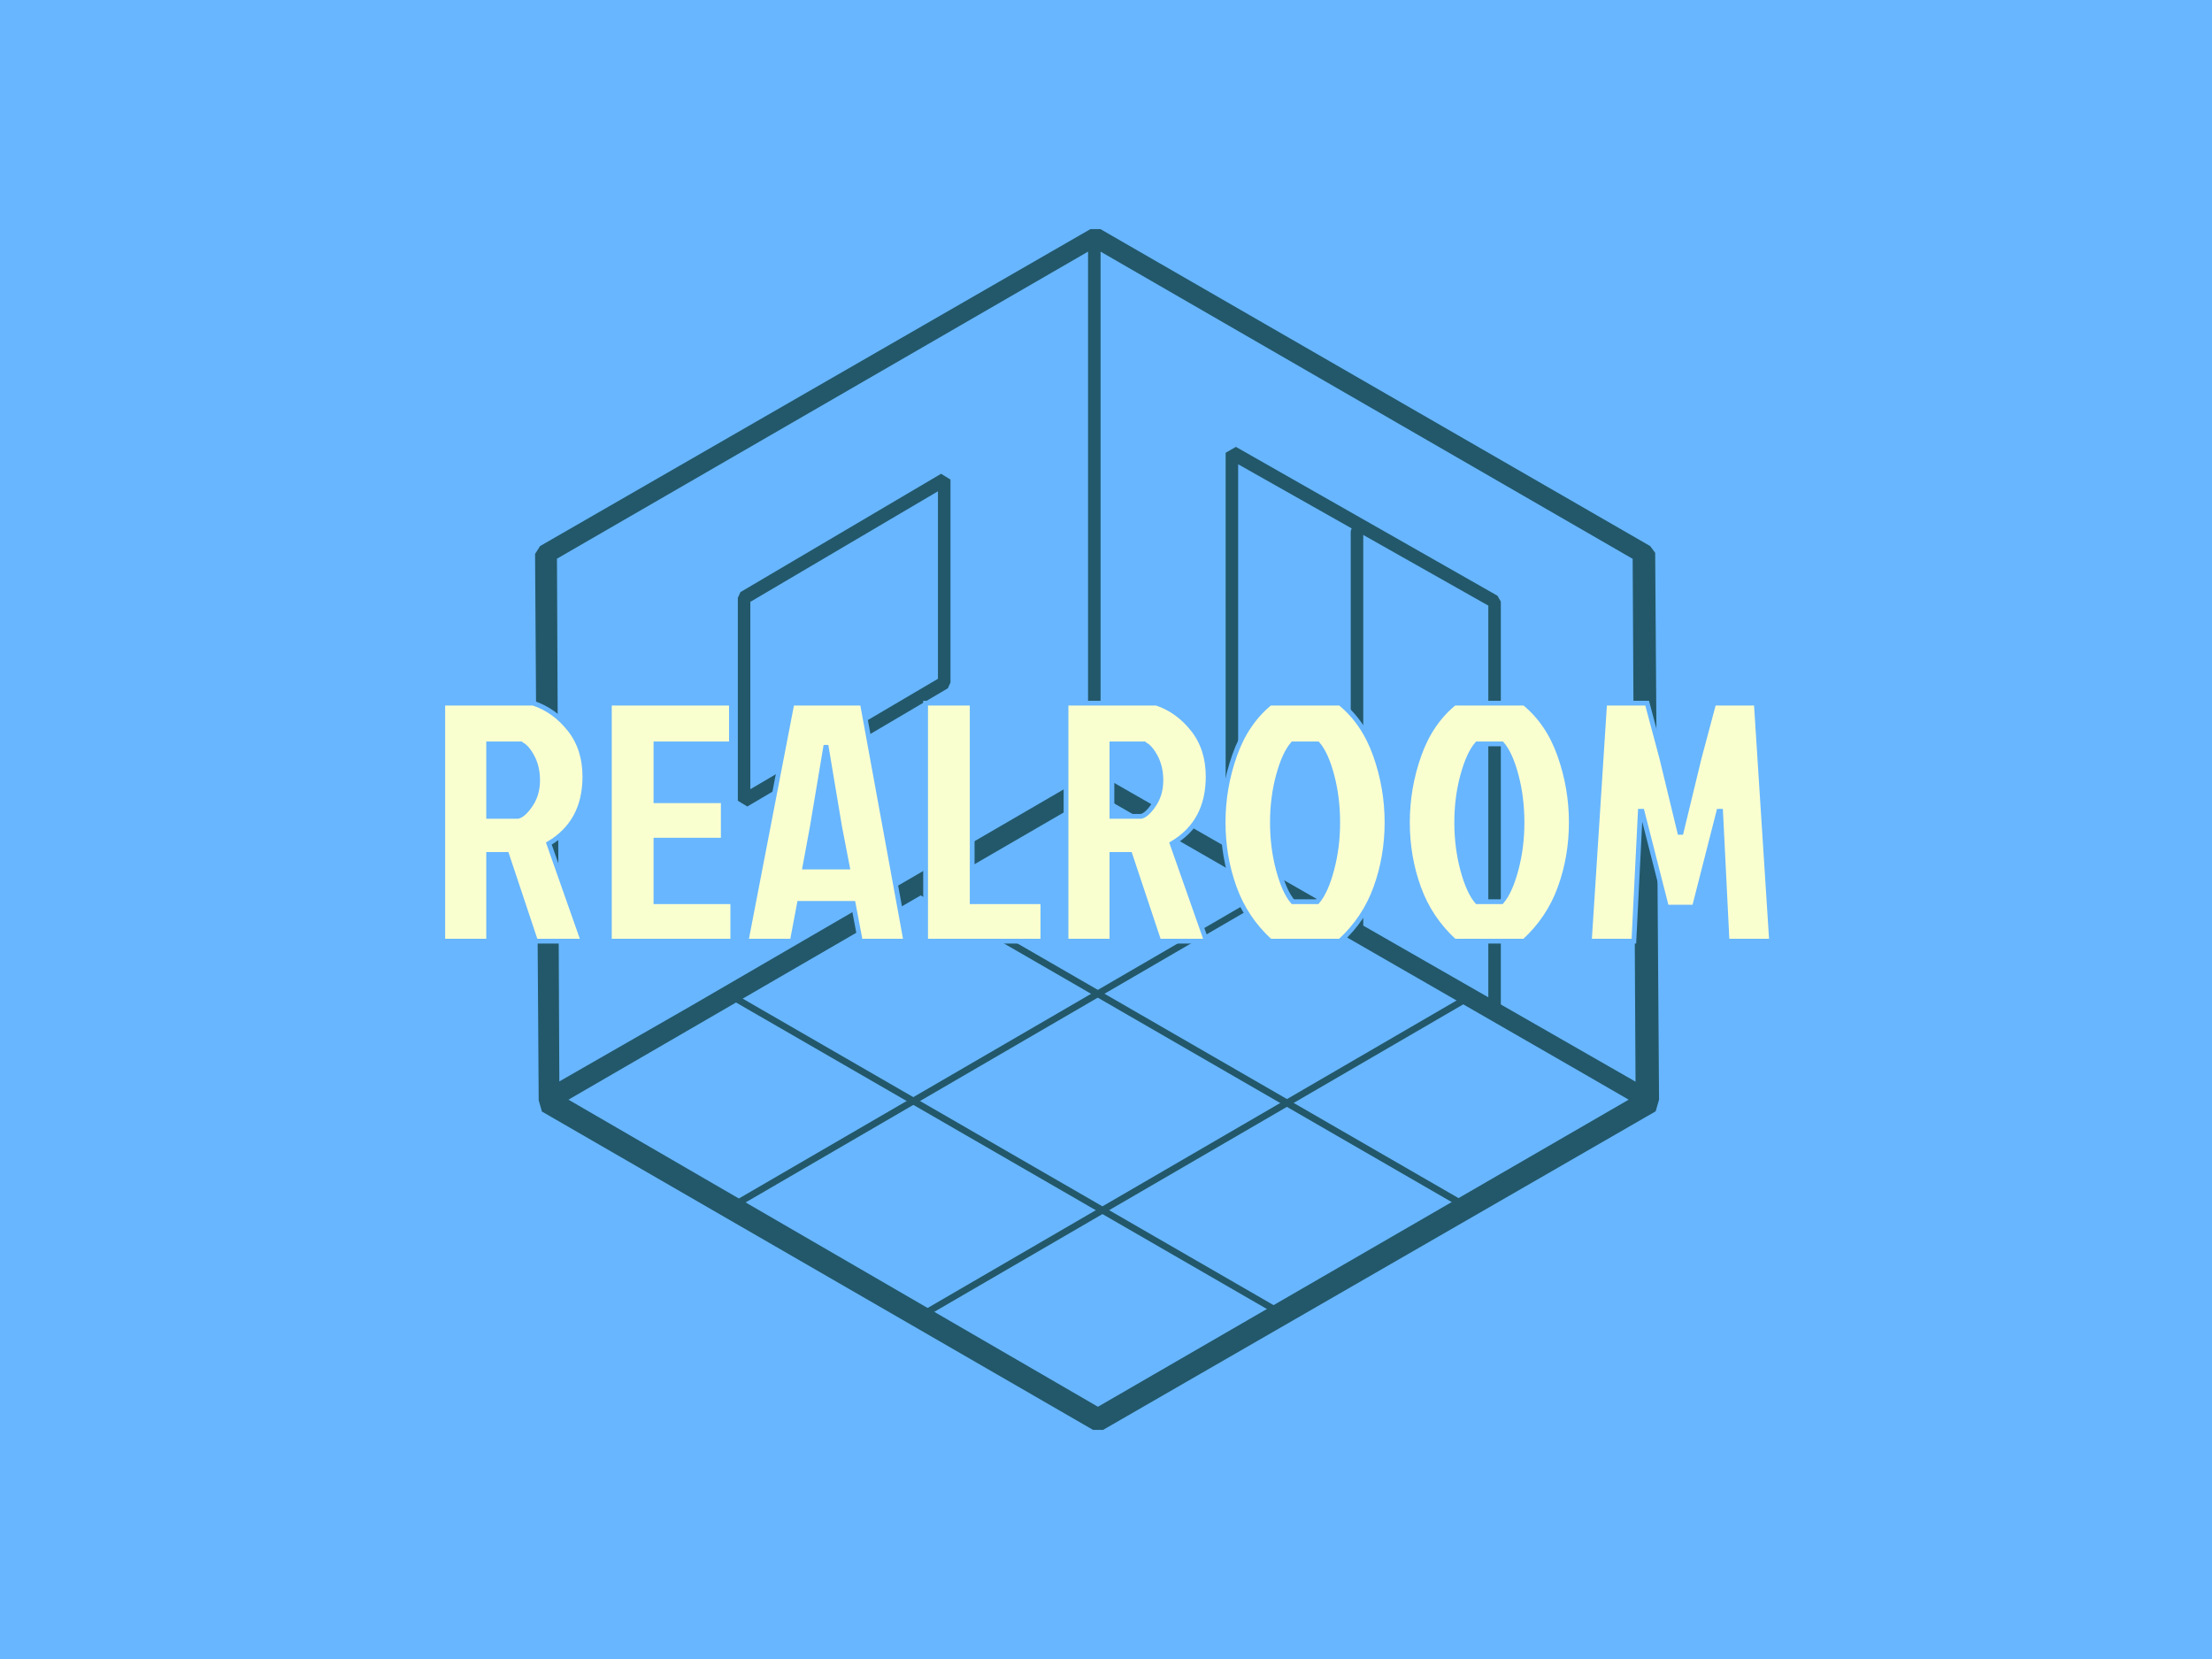 <svg xmlns="http://www.w3.org/2000/svg" xml:space="preserve" width="2000" height="1500" data-id="lg_WetARBxMTeA1GbTRev" data-version="1"><path fill="#68b6ff" stroke="transparent" d="M0 0h2000v1500H0z"/><g data-padding="20"><g transform="translate(-1254.555 -937.907)scale(2.196)"><path fill="#22586a" d="m1254.374 879.87-1.596-225.158-2.06-2.781-226.343-130.501h-4.12l-226.6 130.5-2.06 3.245 1.494 224.952 1.339 4.635 226.909 131.068h4.12l227.527-131.17Zm-10.866-222.686 1.184 215.27-220.265-126.227V530.7ZM1019.277 530.7v215.579l-162.998 94.708-54.693 31.364-.978-215.219Zm4.068 475.602-218-126.432 3.194-1.854 214.291-124.27 195.855 112.734 23.175 13.39Z"/><path fill="#22586a" d="m878.99 759.154-3.913-2.37v-83.532l1.081-2.37 82.606-48.718 3.863 2.369v83.584l-1.082 2.37Zm1.237-84.254v77.147l77.25-45.475v-77.198Zm306.425 170.156c-1.545 0-2.575-1.236-2.575-2.781v-165.83l-103-58.195v160.525c0 1.545-1.03 2.781-2.575 2.781s-2.575-1.236-2.575-2.78V613.511l4.223-2.42 107.686 61.284 1.39 2.42v167.479c0 1.545-1.03 2.78-2.574 2.78m-12.516 79.672-.721-.154L946.3 793.402a1.39 1.39 0 1 1 1.339-2.421l227.218 131.17a1.39 1.39 0 0 1-.67 2.575m-75.087 44.65-.72-.154-227.167-131.17a1.39 1.39 0 1 1 1.39-2.37l227.115 131.12a1.39 1.39 0 0 1-.618 2.575"/><path fill="#22586a" d="M873.532 924.666a1.39 1.39 0 0 1-.67-2.575l225.725-131.17a1.288 1.288 0 0 1 1.854.515c.412.618.154 1.493-.515 1.854L874.253 924.512Zm77.868 45.018a1.39 1.39 0 0 1-.721-2.575l225.724-131.222a1.34 1.34 0 0 1 1.854.515c.36.67.155 1.545-.515 1.906L952.07 969.478Zm178.602-154.963c-1.545 0-2.575-1.236-2.575-2.781V646.264c0-1.545 1.03-2.78 2.575-2.78s2.575 1.235 2.575 2.78V811.94c0 1.545-1.03 2.78-2.575 2.78"/><path fill="#faffd0" stroke="#68b6ff" stroke-width="1.97" d="M753.587 814.6v-98h37.24q8.82 2.94 15.05 10.85t6.23 19.39q0 18.76-14.84 27.58l14.14 40.18h-19.6l-11.9-35.7h-7.42v35.7Zm31.78-81.2h-12.88v29.82h12.04q2.38-.56 5.25-4.83t2.87-10.01-2.45-10.08-4.83-4.9Zm87.64 81.2h-50.82v-98h50.26v16.8h-31.08v23.38h27.72v16.24h-27.72v25.34h31.64Zm71.26 0h-18.76l-2.94-15.54h-22.12l-2.94 15.54h-19.04l18.9-98h28.98Zm-32.76-79.8h-.28l-5.46 32.62-3.08 16.66h17.5l-3.22-16.66Zm89.18 79.8h-48.3v-98h19.18v81.76h29.12Zm9.52 0v-98h37.24q8.82 2.94 15.05 10.85t6.23 19.39q0 18.76-14.84 27.58l14.14 40.18h-19.6l-11.9-35.7h-7.42v35.7Zm31.78-81.2h-12.88v29.82h12.04q2.38-.56 5.25-4.83t2.87-10.01-2.45-10.08-4.83-4.9Zm52.22-16.8h28.84q9.8 7.98 14.56 21.42t4.76 27.65-4.62 26.95-14.7 21.98h-28.84q-10.08-9.24-14.7-21.98t-4.62-26.95 4.76-27.65 14.56-21.42Zm9.38 81.76h10.08q3.5-4.06 5.95-13.23t2.45-19.39-2.38-19.25-5.88-13.09h-10.22q-3.5 4.06-5.95 13.09t-2.45 19.25 2.45 19.39 5.95 13.23Zm66.5-81.76h28.84q9.8 7.98 14.56 21.42t4.76 27.65-4.62 26.95-14.7 21.98h-28.84q-10.08-9.24-14.7-21.98t-4.62-26.95 4.76-27.65 14.56-21.42Zm9.38 81.76h10.08q3.5-4.06 5.95-13.23t2.45-19.39-2.38-19.25-5.88-13.09h-10.22q-3.5 4.06-5.95 13.09t-2.45 19.25 2.45 19.39 5.95 13.23Zm83.44-28.56h.56-.56.56l7.42-30.66 6.02-22.54h17.5l6.3 98h-18.34l-2.66-53.48h-.7l-10.08 39.48h-11.48l-10.08-39.48h-.7l-2.66 53.48h-18.34l6.3-98h17.5l6.02 22.54Z"/><rect width="560" height="158.2" x="345.177" y="292.13" fill="none" rx="0" ry="0" transform="translate(401.49 400.87)"/></g><path fill="transparent" stroke="transparent" stroke-width="2.277" d="M362.348 187.5h1275.304v1125H362.348z"/></g></svg>